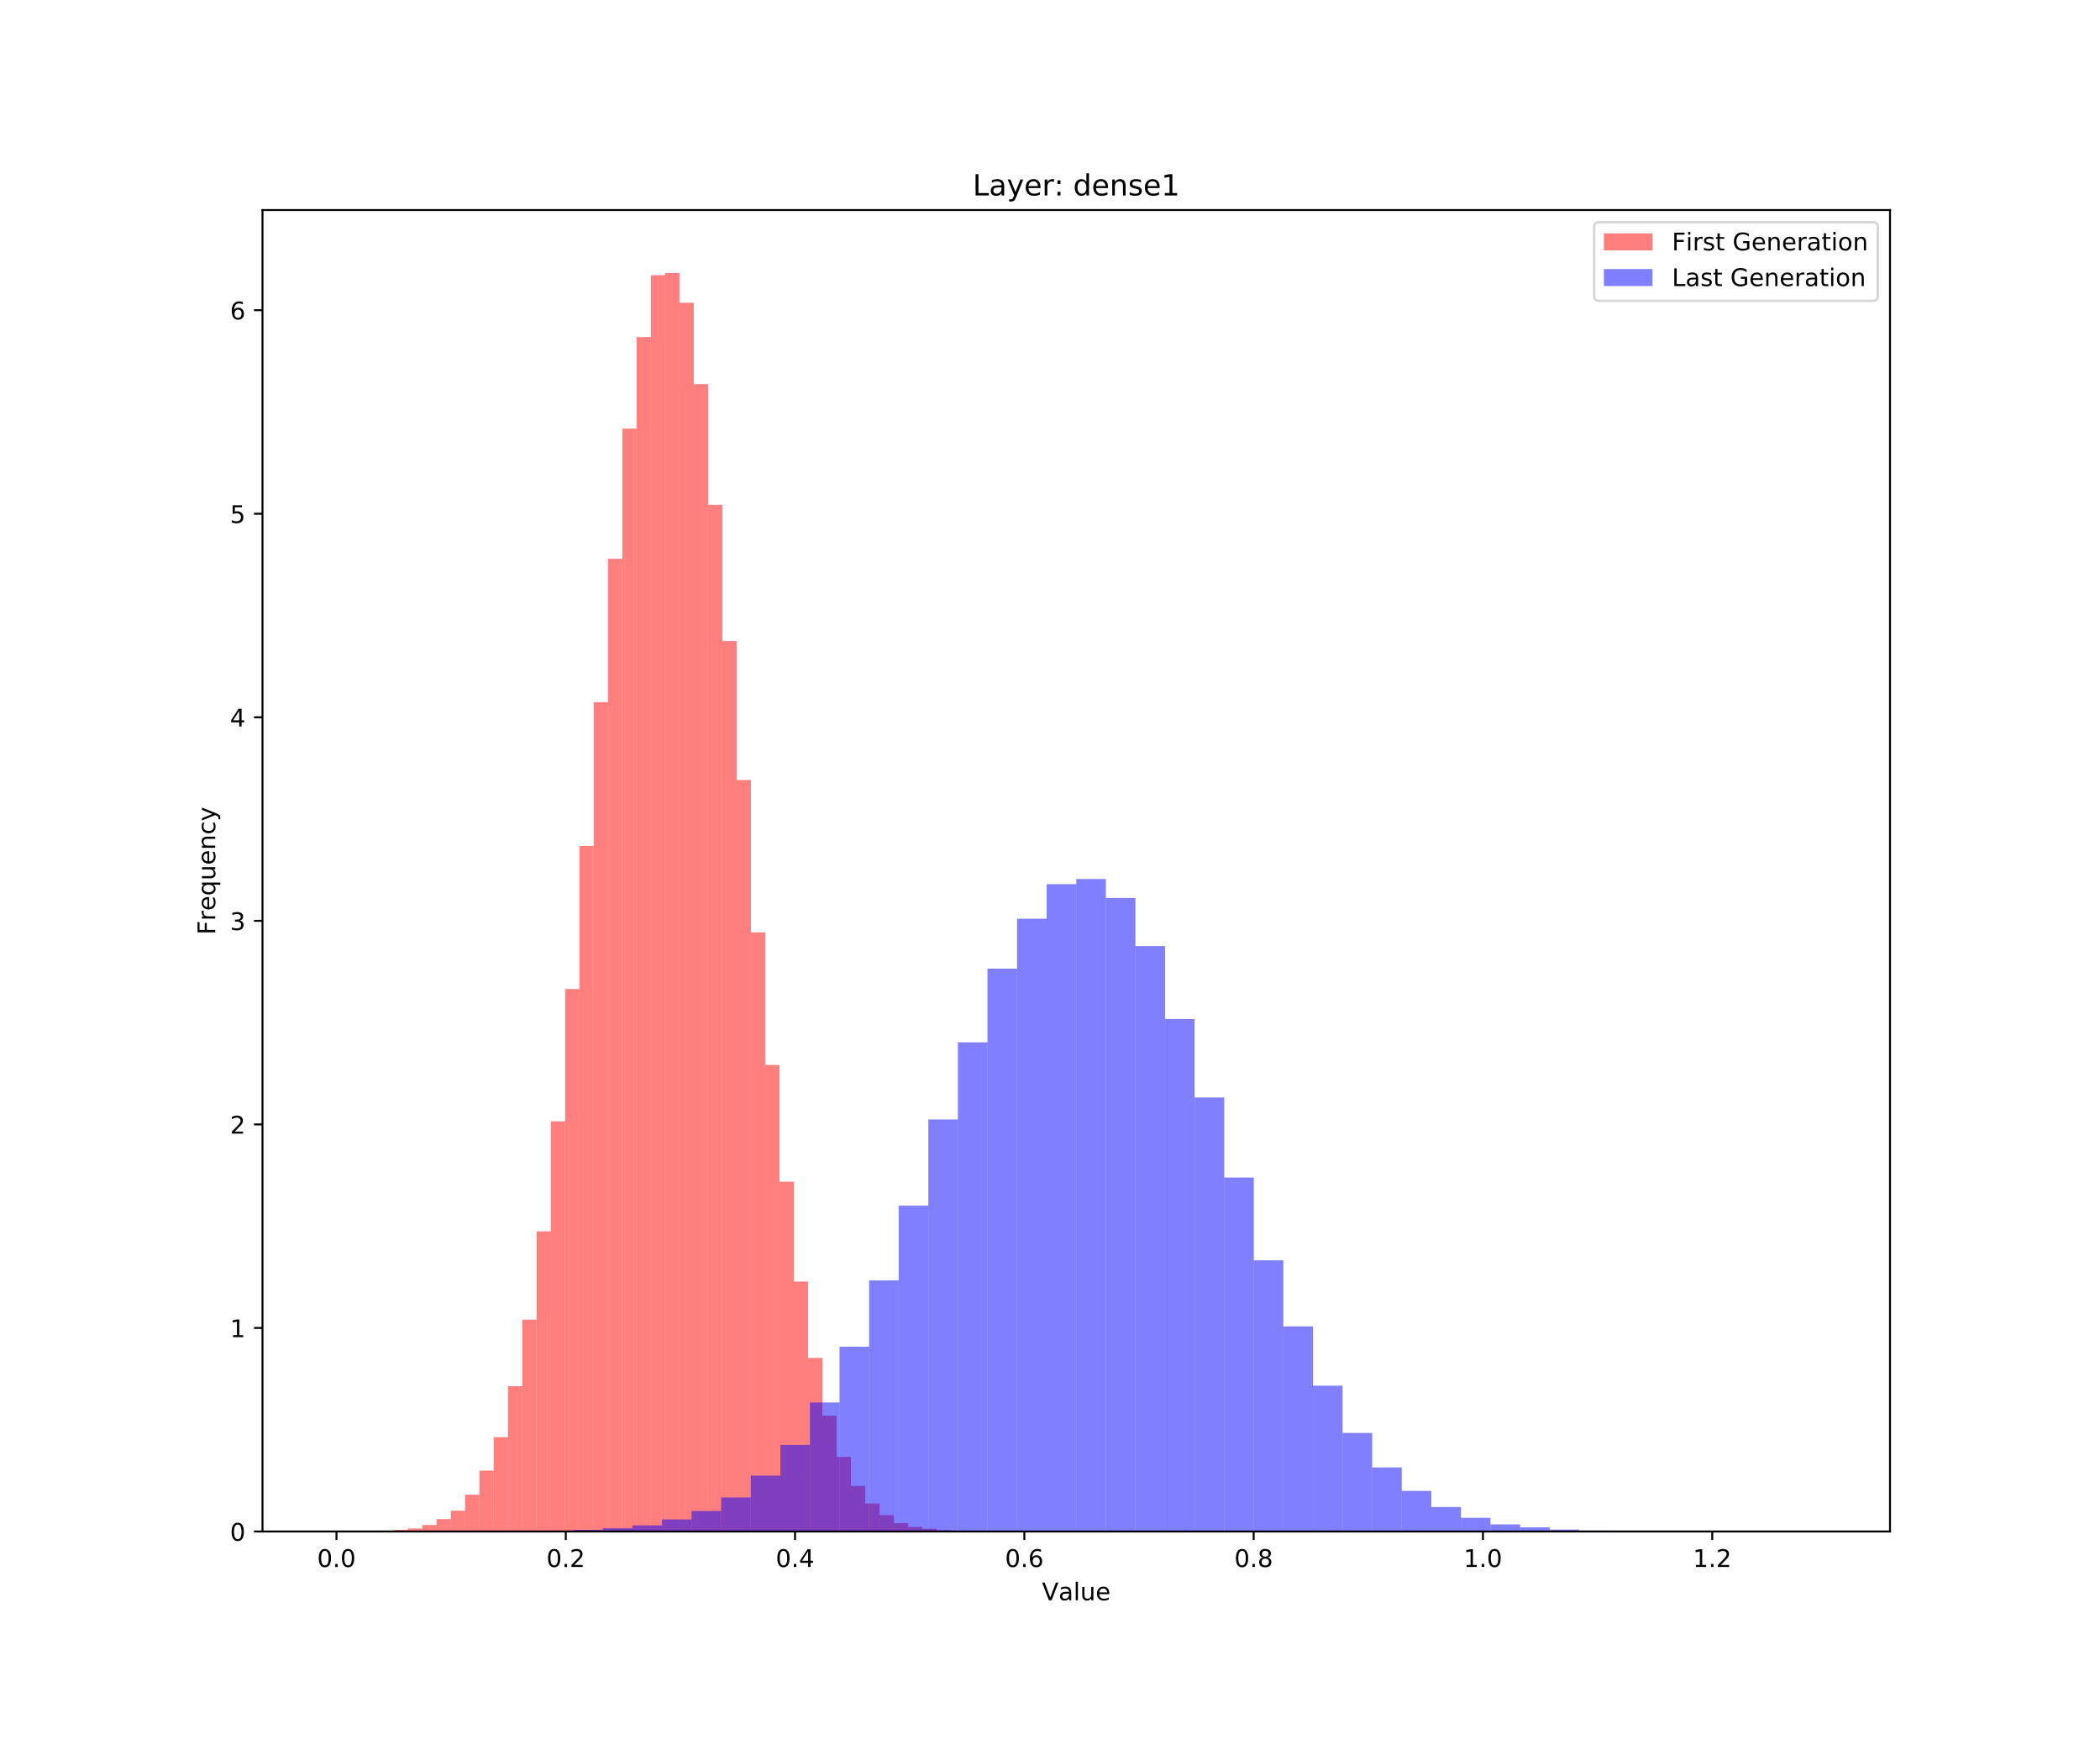 <?xml version="1.0" encoding="utf-8" standalone="no"?>
<!DOCTYPE svg PUBLIC "-//W3C//DTD SVG 1.1//EN"
  "http://www.w3.org/Graphics/SVG/1.1/DTD/svg11.dtd">
<!-- Created with matplotlib (https://matplotlib.org/) -->
<svg height="720pt" version="1.1" viewBox="0 0 864 720" width="864pt" xmlns="http://www.w3.org/2000/svg" xmlns:xlink="http://www.w3.org/1999/xlink">
 <defs>
  <style type="text/css">
*{stroke-linecap:butt;stroke-linejoin:round;white-space:pre;}
  </style>
 </defs>
 <g id="figure_1">
  <g id="patch_1">
   <path d="M 0 720 
L 864 720 
L 864 0 
L 0 0 
z
" style="fill:#ffffff;"/>
  </g>
  <g id="axes_1">
   <g id="patch_2">
    <path d="M 108 630 
L 777.6 630 
L 777.6 86.4 
L 108 86.4 
z
" style="fill:#ffffff;"/>
   </g>
   <g id="patch_3">
    <path clip-path="url(#p2c75785c0d)" d="M 138.436 630 
L 144.316 630 
L 144.316 629.946 
L 138.436 629.946 
z
" style="fill:#ff0000;opacity:0.5;"/>
   </g>
   <g id="patch_4">
    <path clip-path="url(#p2c75785c0d)" d="M 144.316 630 
L 150.196 630 
L 150.196 629.966 
L 144.316 629.966 
z
" style="fill:#ff0000;opacity:0.5;"/>
   </g>
   <g id="patch_5">
    <path clip-path="url(#p2c75785c0d)" d="M 150.196 630 
L 156.076 630 
L 156.076 629.81 
L 150.196 629.81 
z
" style="fill:#ff0000;opacity:0.5;"/>
   </g>
   <g id="patch_6">
    <path clip-path="url(#p2c75785c0d)" d="M 156.076 630 
L 161.956 630 
L 161.956 629.681 
L 156.076 629.681 
z
" style="fill:#ff0000;opacity:0.5;"/>
   </g>
   <g id="patch_7">
    <path clip-path="url(#p2c75785c0d)" d="M 161.956 630 
L 167.835 630 
L 167.835 629.309 
L 161.956 629.309 
z
" style="fill:#ff0000;opacity:0.5;"/>
   </g>
   <g id="patch_8">
    <path clip-path="url(#p2c75785c0d)" d="M 167.835 630 
L 173.715 630 
L 173.715 628.767 
L 167.835 628.767 
z
" style="fill:#ff0000;opacity:0.5;"/>
   </g>
   <g id="patch_9">
    <path clip-path="url(#p2c75785c0d)" d="M 173.715 630 
L 179.595 630 
L 179.595 627.323 
L 173.715 627.323 
z
" style="fill:#ff0000;opacity:0.5;"/>
   </g>
   <g id="patch_10">
    <path clip-path="url(#p2c75785c0d)" d="M 179.595 630 
L 185.475 630 
L 185.475 624.911 
L 179.595 624.911 
z
" style="fill:#ff0000;opacity:0.5;"/>
   </g>
   <g id="patch_11">
    <path clip-path="url(#p2c75785c0d)" d="M 185.475 630 
L 191.355 630 
L 191.355 621.441 
L 185.475 621.441 
z
" style="fill:#ff0000;opacity:0.5;"/>
   </g>
   <g id="patch_12">
    <path clip-path="url(#p2c75785c0d)" d="M 191.355 630 
L 197.235 630 
L 197.235 614.847 
L 191.355 614.847 
z
" style="fill:#ff0000;opacity:0.5;"/>
   </g>
   <g id="patch_13">
    <path clip-path="url(#p2c75785c0d)" d="M 197.235 630 
L 203.114 630 
L 203.114 604.953 
L 197.235 604.953 
z
" style="fill:#ff0000;opacity:0.5;"/>
   </g>
   <g id="patch_14">
    <path clip-path="url(#p2c75785c0d)" d="M 203.114 630 
L 208.994 630 
L 208.994 591.197 
L 203.114 591.197 
z
" style="fill:#ff0000;opacity:0.5;"/>
   </g>
   <g id="patch_15">
    <path clip-path="url(#p2c75785c0d)" d="M 208.994 630 
L 214.874 630 
L 214.874 570.229 
L 208.994 570.229 
z
" style="fill:#ff0000;opacity:0.5;"/>
   </g>
   <g id="patch_16">
    <path clip-path="url(#p2c75785c0d)" d="M 214.874 630 
L 220.754 630 
L 220.754 542.872 
L 214.874 542.872 
z
" style="fill:#ff0000;opacity:0.5;"/>
   </g>
   <g id="patch_17">
    <path clip-path="url(#p2c75785c0d)" d="M 220.754 630 
L 226.634 630 
L 226.634 506.528 
L 220.754 506.528 
z
" style="fill:#ff0000;opacity:0.5;"/>
   </g>
   <g id="patch_18">
    <path clip-path="url(#p2c75785c0d)" d="M 226.634 630 
L 232.513 630 
L 232.513 461.294 
L 226.634 461.294 
z
" style="fill:#ff0000;opacity:0.5;"/>
   </g>
   <g id="patch_19">
    <path clip-path="url(#p2c75785c0d)" d="M 232.513 630 
L 238.393 630 
L 238.393 406.829 
L 232.513 406.829 
z
" style="fill:#ff0000;opacity:0.5;"/>
   </g>
   <g id="patch_20">
    <path clip-path="url(#p2c75785c0d)" d="M 238.393 630 
L 244.273 630 
L 244.273 348 
L 238.393 348 
z
" style="fill:#ff0000;opacity:0.5;"/>
   </g>
   <g id="patch_21">
    <path clip-path="url(#p2c75785c0d)" d="M 244.273 630 
L 250.153 630 
L 250.153 288.853 
L 244.273 288.853 
z
" style="fill:#ff0000;opacity:0.5;"/>
   </g>
   <g id="patch_22">
    <path clip-path="url(#p2c75785c0d)" d="M 250.153 630 
L 256.033 630 
L 256.033 229.862 
L 250.153 229.862 
z
" style="fill:#ff0000;opacity:0.5;"/>
   </g>
   <g id="patch_23">
    <path clip-path="url(#p2c75785c0d)" d="M 256.033 630 
L 261.912 630 
L 261.912 176.326 
L 256.033 176.326 
z
" style="fill:#ff0000;opacity:0.5;"/>
   </g>
   <g id="patch_24">
    <path clip-path="url(#p2c75785c0d)" d="M 261.912 630 
L 267.792 630 
L 267.792 138.661 
L 261.912 138.661 
z
" style="fill:#ff0000;opacity:0.5;"/>
   </g>
   <g id="patch_25">
    <path clip-path="url(#p2c75785c0d)" d="M 267.792 630 
L 273.672 630 
L 273.672 113.194 
L 267.792 113.194 
z
" style="fill:#ff0000;opacity:0.5;"/>
   </g>
   <g id="patch_26">
    <path clip-path="url(#p2c75785c0d)" d="M 273.672 630 
L 279.552 630 
L 279.552 112.286 
L 273.672 112.286 
z
" style="fill:#ff0000;opacity:0.5;"/>
   </g>
   <g id="patch_27">
    <path clip-path="url(#p2c75785c0d)" d="M 279.552 630 
L 285.432 630 
L 285.432 124.565 
L 279.552 124.565 
z
" style="fill:#ff0000;opacity:0.5;"/>
   </g>
   <g id="patch_28">
    <path clip-path="url(#p2c75785c0d)" d="M 285.432 630 
L 291.312 630 
L 291.312 158.008 
L 285.432 158.008 
z
" style="fill:#ff0000;opacity:0.5;"/>
   </g>
   <g id="patch_29">
    <path clip-path="url(#p2c75785c0d)" d="M 291.312 630 
L 297.191 630 
L 297.191 207.634 
L 291.312 207.634 
z
" style="fill:#ff0000;opacity:0.5;"/>
   </g>
   <g id="patch_30">
    <path clip-path="url(#p2c75785c0d)" d="M 297.191 630 
L 303.071 630 
L 303.071 263.712 
L 297.191 263.712 
z
" style="fill:#ff0000;opacity:0.5;"/>
   </g>
   <g id="patch_31">
    <path clip-path="url(#p2c75785c0d)" d="M 303.071 630 
L 308.951 630 
L 308.951 320.866 
L 303.071 320.866 
z
" style="fill:#ff0000;opacity:0.5;"/>
   </g>
   <g id="patch_32">
    <path clip-path="url(#p2c75785c0d)" d="M 308.951 630 
L 314.831 630 
L 314.831 383.558 
L 308.951 383.558 
z
" style="fill:#ff0000;opacity:0.5;"/>
   </g>
   <g id="patch_33">
    <path clip-path="url(#p2c75785c0d)" d="M 314.831 630 
L 320.711 630 
L 320.711 438.104 
L 314.831 438.104 
z
" style="fill:#ff0000;opacity:0.5;"/>
   </g>
   <g id="patch_34">
    <path clip-path="url(#p2c75785c0d)" d="M 320.711 630 
L 326.59 630 
L 326.59 486.096 
L 320.711 486.096 
z
" style="fill:#ff0000;opacity:0.5;"/>
   </g>
   <g id="patch_35">
    <path clip-path="url(#p2c75785c0d)" d="M 326.59 630 
L 332.47 630 
L 332.47 527.17 
L 326.59 527.17 
z
" style="fill:#ff0000;opacity:0.5;"/>
   </g>
   <g id="patch_36">
    <path clip-path="url(#p2c75785c0d)" d="M 332.47 630 
L 338.35 630 
L 338.35 558.614 
L 332.47 558.614 
z
" style="fill:#ff0000;opacity:0.5;"/>
   </g>
   <g id="patch_37">
    <path clip-path="url(#p2c75785c0d)" d="M 338.35 630 
L 344.23 630 
L 344.23 582.312 
L 338.35 582.312 
z
" style="fill:#ff0000;opacity:0.5;"/>
   </g>
   <g id="patch_38">
    <path clip-path="url(#p2c75785c0d)" d="M 344.23 630 
L 350.11 630 
L 350.11 599.315 
L 344.23 599.315 
z
" style="fill:#ff0000;opacity:0.5;"/>
   </g>
   <g id="patch_39">
    <path clip-path="url(#p2c75785c0d)" d="M 350.11 630 
L 355.99 630 
L 355.99 611.262 
L 350.11 611.262 
z
" style="fill:#ff0000;opacity:0.5;"/>
   </g>
   <g id="patch_40">
    <path clip-path="url(#p2c75785c0d)" d="M 355.99 630 
L 361.869 630 
L 361.869 618.486 
L 355.99 618.486 
z
" style="fill:#ff0000;opacity:0.5;"/>
   </g>
   <g id="patch_41">
    <path clip-path="url(#p2c75785c0d)" d="M 361.869 630 
L 367.749 630 
L 367.749 623.264 
L 361.869 623.264 
z
" style="fill:#ff0000;opacity:0.5;"/>
   </g>
   <g id="patch_42">
    <path clip-path="url(#p2c75785c0d)" d="M 367.749 630 
L 373.629 630 
L 373.629 626.571 
L 367.749 626.571 
z
" style="fill:#ff0000;opacity:0.5;"/>
   </g>
   <g id="patch_43">
    <path clip-path="url(#p2c75785c0d)" d="M 373.629 630 
L 379.509 630 
L 379.509 628.123 
L 373.629 628.123 
z
" style="fill:#ff0000;opacity:0.5;"/>
   </g>
   <g id="patch_44">
    <path clip-path="url(#p2c75785c0d)" d="M 379.509 630 
L 385.389 630 
L 385.389 628.889 
L 379.509 628.889 
z
" style="fill:#ff0000;opacity:0.5;"/>
   </g>
   <g id="patch_45">
    <path clip-path="url(#p2c75785c0d)" d="M 385.389 630 
L 391.268 630 
L 391.268 629.532 
L 385.389 629.532 
z
" style="fill:#ff0000;opacity:0.5;"/>
   </g>
   <g id="patch_46">
    <path clip-path="url(#p2c75785c0d)" d="M 391.268 630 
L 397.148 630 
L 397.148 629.729 
L 391.268 629.729 
z
" style="fill:#ff0000;opacity:0.5;"/>
   </g>
   <g id="patch_47">
    <path clip-path="url(#p2c75785c0d)" d="M 397.148 630 
L 403.028 630 
L 403.028 629.878 
L 397.148 629.878 
z
" style="fill:#ff0000;opacity:0.5;"/>
   </g>
   <g id="patch_48">
    <path clip-path="url(#p2c75785c0d)" d="M 403.028 630 
L 408.908 630 
L 408.908 629.966 
L 403.028 629.966 
z
" style="fill:#ff0000;opacity:0.5;"/>
   </g>
   <g id="patch_49">
    <path clip-path="url(#p2c75785c0d)" d="M 408.908 630 
L 414.788 630 
L 414.788 629.986 
L 408.908 629.986 
z
" style="fill:#ff0000;opacity:0.5;"/>
   </g>
   <g id="patch_50">
    <path clip-path="url(#p2c75785c0d)" d="M 414.788 630 
L 420.667 630 
L 420.667 629.98 
L 414.788 629.98 
z
" style="fill:#ff0000;opacity:0.5;"/>
   </g>
   <g id="patch_51">
    <path clip-path="url(#p2c75785c0d)" d="M 420.667 630 
L 426.547 630 
L 426.547 630 
L 420.667 630 
z
" style="fill:#ff0000;opacity:0.5;"/>
   </g>
   <g id="patch_52">
    <path clip-path="url(#p2c75785c0d)" d="M 426.547 630 
L 432.427 630 
L 432.427 629.993 
L 426.547 629.993 
z
" style="fill:#ff0000;opacity:0.5;"/>
   </g>
   <g id="patch_53">
    <path clip-path="url(#p2c75785c0d)" d="M 138.436 630 
L 150.611 630 
L 150.611 629.993 
L 138.436 629.993 
z
" style="fill:#0000ff;opacity:0.5;"/>
   </g>
   <g id="patch_54">
    <path clip-path="url(#p2c75785c0d)" d="M 150.611 630 
L 162.785 630 
L 162.785 630 
L 150.611 630 
z
" style="fill:#0000ff;opacity:0.5;"/>
   </g>
   <g id="patch_55">
    <path clip-path="url(#p2c75785c0d)" d="M 162.785 630 
L 174.96 630 
L 174.96 629.997 
L 162.785 629.997 
z
" style="fill:#0000ff;opacity:0.5;"/>
   </g>
   <g id="patch_56">
    <path clip-path="url(#p2c75785c0d)" d="M 174.96 630 
L 187.135 630 
L 187.135 629.99 
L 174.96 629.99 
z
" style="fill:#0000ff;opacity:0.5;"/>
   </g>
   <g id="patch_57">
    <path clip-path="url(#p2c75785c0d)" d="M 187.135 630 
L 199.309 630 
L 199.309 629.974 
L 187.135 629.974 
z
" style="fill:#0000ff;opacity:0.5;"/>
   </g>
   <g id="patch_58">
    <path clip-path="url(#p2c75785c0d)" d="M 199.309 630 
L 211.484 630 
L 211.484 629.941 
L 199.309 629.941 
z
" style="fill:#0000ff;opacity:0.5;"/>
   </g>
   <g id="patch_59">
    <path clip-path="url(#p2c75785c0d)" d="M 211.484 630 
L 223.658 630 
L 223.658 629.866 
L 211.484 629.866 
z
" style="fill:#0000ff;opacity:0.5;"/>
   </g>
   <g id="patch_60">
    <path clip-path="url(#p2c75785c0d)" d="M 223.658 630 
L 235.833 630 
L 235.833 629.666 
L 223.658 629.666 
z
" style="fill:#0000ff;opacity:0.5;"/>
   </g>
   <g id="patch_61">
    <path clip-path="url(#p2c75785c0d)" d="M 235.833 630 
L 248.007 630 
L 248.007 629.336 
L 235.833 629.336 
z
" style="fill:#0000ff;opacity:0.5;"/>
   </g>
   <g id="patch_62">
    <path clip-path="url(#p2c75785c0d)" d="M 248.007 630 
L 260.182 630 
L 260.182 628.701 
L 248.007 628.701 
z
" style="fill:#0000ff;opacity:0.5;"/>
   </g>
   <g id="patch_63">
    <path clip-path="url(#p2c75785c0d)" d="M 260.182 630 
L 272.356 630 
L 272.356 627.47 
L 260.182 627.47 
z
" style="fill:#0000ff;opacity:0.5;"/>
   </g>
   <g id="patch_64">
    <path clip-path="url(#p2c75785c0d)" d="M 272.356 630 
L 284.531 630 
L 284.531 625.019 
L 272.356 625.019 
z
" style="fill:#0000ff;opacity:0.5;"/>
   </g>
   <g id="patch_65">
    <path clip-path="url(#p2c75785c0d)" d="M 284.531 630 
L 296.705 630 
L 296.705 621.549 
L 284.531 621.549 
z
" style="fill:#0000ff;opacity:0.5;"/>
   </g>
   <g id="patch_66">
    <path clip-path="url(#p2c75785c0d)" d="M 296.705 630 
L 308.88 630 
L 308.88 615.986 
L 296.705 615.986 
z
" style="fill:#0000ff;opacity:0.5;"/>
   </g>
   <g id="patch_67">
    <path clip-path="url(#p2c75785c0d)" d="M 308.88 630 
L 321.055 630 
L 321.055 607.005 
L 308.88 607.005 
z
" style="fill:#0000ff;opacity:0.5;"/>
   </g>
   <g id="patch_68">
    <path clip-path="url(#p2c75785c0d)" d="M 321.055 630 
L 333.229 630 
L 333.229 594.381 
L 321.055 594.381 
z
" style="fill:#0000ff;opacity:0.5;"/>
   </g>
   <g id="patch_69">
    <path clip-path="url(#p2c75785c0d)" d="M 333.229 630 
L 345.404 630 
L 345.404 576.92 
L 333.229 576.92 
z
" style="fill:#0000ff;opacity:0.5;"/>
   </g>
   <g id="patch_70">
    <path clip-path="url(#p2c75785c0d)" d="M 345.404 630 
L 357.578 630 
L 357.578 553.971 
L 345.404 553.971 
z
" style="fill:#0000ff;opacity:0.5;"/>
   </g>
   <g id="patch_71">
    <path clip-path="url(#p2c75785c0d)" d="M 357.578 630 
L 369.753 630 
L 369.753 526.708 
L 357.578 526.708 
z
" style="fill:#0000ff;opacity:0.5;"/>
   </g>
   <g id="patch_72">
    <path clip-path="url(#p2c75785c0d)" d="M 369.753 630 
L 381.927 630 
L 381.927 495.969 
L 369.753 495.969 
z
" style="fill:#0000ff;opacity:0.5;"/>
   </g>
   <g id="patch_73">
    <path clip-path="url(#p2c75785c0d)" d="M 381.927 630 
L 394.102 630 
L 394.102 460.504 
L 381.927 460.504 
z
" style="fill:#0000ff;opacity:0.5;"/>
   </g>
   <g id="patch_74">
    <path clip-path="url(#p2c75785c0d)" d="M 394.102 630 
L 406.276 630 
L 406.276 428.777 
L 394.102 428.777 
z
" style="fill:#0000ff;opacity:0.5;"/>
   </g>
   <g id="patch_75">
    <path clip-path="url(#p2c75785c0d)" d="M 406.276 630 
L 418.451 630 
L 418.451 398.45 
L 406.276 398.45 
z
" style="fill:#0000ff;opacity:0.5;"/>
   </g>
   <g id="patch_76">
    <path clip-path="url(#p2c75785c0d)" d="M 418.451 630 
L 430.625 630 
L 430.625 377.913 
L 418.451 377.913 
z
" style="fill:#0000ff;opacity:0.5;"/>
   </g>
   <g id="patch_77">
    <path clip-path="url(#p2c75785c0d)" d="M 430.625 630 
L 442.8 630 
L 442.8 363.708 
L 430.625 363.708 
z
" style="fill:#0000ff;opacity:0.5;"/>
   </g>
   <g id="patch_78">
    <path clip-path="url(#p2c75785c0d)" d="M 442.8 630 
L 454.975 630 
L 454.975 361.594 
L 442.8 361.594 
z
" style="fill:#0000ff;opacity:0.5;"/>
   </g>
   <g id="patch_79">
    <path clip-path="url(#p2c75785c0d)" d="M 454.975 630 
L 467.149 630 
L 467.149 369.397 
L 454.975 369.397 
z
" style="fill:#0000ff;opacity:0.5;"/>
   </g>
   <g id="patch_80">
    <path clip-path="url(#p2c75785c0d)" d="M 467.149 630 
L 479.324 630 
L 479.324 389.181 
L 467.149 389.181 
z
" style="fill:#0000ff;opacity:0.5;"/>
   </g>
   <g id="patch_81">
    <path clip-path="url(#p2c75785c0d)" d="M 479.324 630 
L 491.498 630 
L 491.498 419.19 
L 479.324 419.19 
z
" style="fill:#0000ff;opacity:0.5;"/>
   </g>
   <g id="patch_82">
    <path clip-path="url(#p2c75785c0d)" d="M 491.498 630 
L 503.673 630 
L 503.673 451.474 
L 491.498 451.474 
z
" style="fill:#0000ff;opacity:0.5;"/>
   </g>
   <g id="patch_83">
    <path clip-path="url(#p2c75785c0d)" d="M 503.673 630 
L 515.847 630 
L 515.847 484.399 
L 503.673 484.399 
z
" style="fill:#0000ff;opacity:0.5;"/>
   </g>
   <g id="patch_84">
    <path clip-path="url(#p2c75785c0d)" d="M 515.847 630 
L 528.022 630 
L 528.022 518.447 
L 515.847 518.447 
z
" style="fill:#0000ff;opacity:0.5;"/>
   </g>
   <g id="patch_85">
    <path clip-path="url(#p2c75785c0d)" d="M 528.022 630 
L 540.196 630 
L 540.196 545.641 
L 528.022 545.641 
z
" style="fill:#0000ff;opacity:0.5;"/>
   </g>
   <g id="patch_86">
    <path clip-path="url(#p2c75785c0d)" d="M 540.196 630 
L 552.371 630 
L 552.371 570.008 
L 540.196 570.008 
z
" style="fill:#0000ff;opacity:0.5;"/>
   </g>
   <g id="patch_87">
    <path clip-path="url(#p2c75785c0d)" d="M 552.371 630 
L 564.545 630 
L 564.545 589.482 
L 552.371 589.482 
z
" style="fill:#0000ff;opacity:0.5;"/>
   </g>
   <g id="patch_88">
    <path clip-path="url(#p2c75785c0d)" d="M 564.545 630 
L 576.72 630 
L 576.72 603.643 
L 564.545 603.643 
z
" style="fill:#0000ff;opacity:0.5;"/>
   </g>
   <g id="patch_89">
    <path clip-path="url(#p2c75785c0d)" d="M 576.72 630 
L 588.895 630 
L 588.895 613.305 
L 576.72 613.305 
z
" style="fill:#0000ff;opacity:0.5;"/>
   </g>
   <g id="patch_90">
    <path clip-path="url(#p2c75785c0d)" d="M 588.895 630 
L 601.069 630 
L 601.069 619.942 
L 588.895 619.942 
z
" style="fill:#0000ff;opacity:0.5;"/>
   </g>
   <g id="patch_91">
    <path clip-path="url(#p2c75785c0d)" d="M 601.069 630 
L 613.244 630 
L 613.244 624.39 
L 601.069 624.39 
z
" style="fill:#0000ff;opacity:0.5;"/>
   </g>
   <g id="patch_92">
    <path clip-path="url(#p2c75785c0d)" d="M 613.244 630 
L 625.418 630 
L 625.418 627.09 
L 613.244 627.09 
z
" style="fill:#0000ff;opacity:0.5;"/>
   </g>
   <g id="patch_93">
    <path clip-path="url(#p2c75785c0d)" d="M 625.418 630 
L 637.593 630 
L 637.593 628.285 
L 625.418 628.285 
z
" style="fill:#0000ff;opacity:0.5;"/>
   </g>
   <g id="patch_94">
    <path clip-path="url(#p2c75785c0d)" d="M 637.593 630 
L 649.767 630 
L 649.767 629.218 
L 637.593 629.218 
z
" style="fill:#0000ff;opacity:0.5;"/>
   </g>
   <g id="patch_95">
    <path clip-path="url(#p2c75785c0d)" d="M 649.767 630 
L 661.942 630 
L 661.942 629.627 
L 649.767 629.627 
z
" style="fill:#0000ff;opacity:0.5;"/>
   </g>
   <g id="patch_96">
    <path clip-path="url(#p2c75785c0d)" d="M 661.942 630 
L 674.116 630 
L 674.116 629.856 
L 661.942 629.856 
z
" style="fill:#0000ff;opacity:0.5;"/>
   </g>
   <g id="patch_97">
    <path clip-path="url(#p2c75785c0d)" d="M 674.116 630 
L 686.291 630 
L 686.291 629.912 
L 674.116 629.912 
z
" style="fill:#0000ff;opacity:0.5;"/>
   </g>
   <g id="patch_98">
    <path clip-path="url(#p2c75785c0d)" d="M 686.291 630 
L 698.465 630 
L 698.465 629.971 
L 686.291 629.971 
z
" style="fill:#0000ff;opacity:0.5;"/>
   </g>
   <g id="patch_99">
    <path clip-path="url(#p2c75785c0d)" d="M 698.465 630 
L 710.64 630 
L 710.64 629.987 
L 698.465 629.987 
z
" style="fill:#0000ff;opacity:0.5;"/>
   </g>
   <g id="patch_100">
    <path clip-path="url(#p2c75785c0d)" d="M 710.64 630 
L 722.815 630 
L 722.815 629.984 
L 710.64 629.984 
z
" style="fill:#0000ff;opacity:0.5;"/>
   </g>
   <g id="patch_101">
    <path clip-path="url(#p2c75785c0d)" d="M 722.815 630 
L 734.989 630 
L 734.989 630 
L 722.815 630 
z
" style="fill:#0000ff;opacity:0.5;"/>
   </g>
   <g id="patch_102">
    <path clip-path="url(#p2c75785c0d)" d="M 734.989 630 
L 747.164 630 
L 747.164 629.997 
L 734.989 629.997 
z
" style="fill:#0000ff;opacity:0.5;"/>
   </g>
   <g id="matplotlib.axis_1">
    <g id="xtick_1">
     <g id="line2d_1">
      <defs>
       <path d="M 0 0 
L 0 3.5 
" id="mc044713c7d" style="stroke:#000000;stroke-width:0.8;"/>
      </defs>
      <g>
       <use style="stroke:#000000;stroke-width:0.8;" x="138.436" xlink:href="#mc044713c7d" y="630"/>
      </g>
     </g>
     <g id="text_1">
      <!-- 0.0 -->
      <defs>
       <path d="M 31.781 66.406 
Q 24.172 66.406 20.328 58.906 
Q 16.5 51.422 16.5 36.375 
Q 16.5 21.391 20.328 13.891 
Q 24.172 6.391 31.781 6.391 
Q 39.453 6.391 43.281 13.891 
Q 47.125 21.391 47.125 36.375 
Q 47.125 51.422 43.281 58.906 
Q 39.453 66.406 31.781 66.406 
z
M 31.781 74.219 
Q 44.047 74.219 50.516 64.516 
Q 56.984 54.828 56.984 36.375 
Q 56.984 17.969 50.516 8.266 
Q 44.047 -1.422 31.781 -1.422 
Q 19.531 -1.422 13.062 8.266 
Q 6.594 17.969 6.594 36.375 
Q 6.594 54.828 13.062 64.516 
Q 19.531 74.219 31.781 74.219 
z
" id="DejaVuSans-48"/>
       <path d="M 10.688 12.406 
L 21 12.406 
L 21 0 
L 10.688 0 
z
" id="DejaVuSans-46"/>
      </defs>
      <g transform="translate(130.485 644.598)scale(0.1 -0.1)">
       <use xlink:href="#DejaVuSans-48"/>
       <use x="63.623" xlink:href="#DejaVuSans-46"/>
       <use x="95.41" xlink:href="#DejaVuSans-48"/>
      </g>
     </g>
    </g>
    <g id="xtick_2">
     <g id="line2d_2">
      <g>
       <use style="stroke:#000000;stroke-width:0.8;" x="232.774" xlink:href="#mc044713c7d" y="630"/>
      </g>
     </g>
     <g id="text_2">
      <!-- 0.2 -->
      <defs>
       <path d="M 19.188 8.297 
L 53.609 8.297 
L 53.609 0 
L 7.328 0 
L 7.328 8.297 
Q 12.938 14.109 22.625 23.891 
Q 32.328 33.688 34.812 36.531 
Q 39.547 41.844 41.422 45.531 
Q 43.312 49.219 43.312 52.781 
Q 43.312 58.594 39.234 62.25 
Q 35.156 65.922 28.609 65.922 
Q 23.969 65.922 18.812 64.312 
Q 13.672 62.703 7.812 59.422 
L 7.812 69.391 
Q 13.766 71.781 18.938 73 
Q 24.125 74.219 28.422 74.219 
Q 39.75 74.219 46.484 68.547 
Q 53.219 62.891 53.219 53.422 
Q 53.219 48.922 51.531 44.891 
Q 49.859 40.875 45.406 35.406 
Q 44.188 33.984 37.641 27.219 
Q 31.109 20.453 19.188 8.297 
z
" id="DejaVuSans-50"/>
      </defs>
      <g transform="translate(224.823 644.598)scale(0.1 -0.1)">
       <use xlink:href="#DejaVuSans-48"/>
       <use x="63.623" xlink:href="#DejaVuSans-46"/>
       <use x="95.41" xlink:href="#DejaVuSans-50"/>
      </g>
     </g>
    </g>
    <g id="xtick_3">
     <g id="line2d_3">
      <g>
       <use style="stroke:#000000;stroke-width:0.8;" x="327.112" xlink:href="#mc044713c7d" y="630"/>
      </g>
     </g>
     <g id="text_3">
      <!-- 0.4 -->
      <defs>
       <path d="M 37.797 64.312 
L 12.891 25.391 
L 37.797 25.391 
z
M 35.203 72.906 
L 47.609 72.906 
L 47.609 25.391 
L 58.016 25.391 
L 58.016 17.188 
L 47.609 17.188 
L 47.609 0 
L 37.797 0 
L 37.797 17.188 
L 4.891 17.188 
L 4.891 26.703 
z
" id="DejaVuSans-52"/>
      </defs>
      <g transform="translate(319.161 644.598)scale(0.1 -0.1)">
       <use xlink:href="#DejaVuSans-48"/>
       <use x="63.623" xlink:href="#DejaVuSans-46"/>
       <use x="95.41" xlink:href="#DejaVuSans-52"/>
      </g>
     </g>
    </g>
    <g id="xtick_4">
     <g id="line2d_4">
      <g>
       <use style="stroke:#000000;stroke-width:0.8;" x="421.451" xlink:href="#mc044713c7d" y="630"/>
      </g>
     </g>
     <g id="text_4">
      <!-- 0.6 -->
      <defs>
       <path d="M 33.016 40.375 
Q 26.375 40.375 22.484 35.828 
Q 18.609 31.297 18.609 23.391 
Q 18.609 15.531 22.484 10.953 
Q 26.375 6.391 33.016 6.391 
Q 39.656 6.391 43.531 10.953 
Q 47.406 15.531 47.406 23.391 
Q 47.406 31.297 43.531 35.828 
Q 39.656 40.375 33.016 40.375 
z
M 52.594 71.297 
L 52.594 62.312 
Q 48.875 64.062 45.094 64.984 
Q 41.312 65.922 37.594 65.922 
Q 27.828 65.922 22.672 59.328 
Q 17.531 52.734 16.797 39.406 
Q 19.672 43.656 24.016 45.922 
Q 28.375 48.188 33.594 48.188 
Q 44.578 48.188 50.953 41.516 
Q 57.328 34.859 57.328 23.391 
Q 57.328 12.156 50.688 5.359 
Q 44.047 -1.422 33.016 -1.422 
Q 20.359 -1.422 13.672 8.266 
Q 6.984 17.969 6.984 36.375 
Q 6.984 53.656 15.188 63.938 
Q 23.391 74.219 37.203 74.219 
Q 40.922 74.219 44.703 73.484 
Q 48.484 72.75 52.594 71.297 
z
" id="DejaVuSans-54"/>
      </defs>
      <g transform="translate(413.499 644.598)scale(0.1 -0.1)">
       <use xlink:href="#DejaVuSans-48"/>
       <use x="63.623" xlink:href="#DejaVuSans-46"/>
       <use x="95.41" xlink:href="#DejaVuSans-54"/>
      </g>
     </g>
    </g>
    <g id="xtick_5">
     <g id="line2d_5">
      <g>
       <use style="stroke:#000000;stroke-width:0.8;" x="515.789" xlink:href="#mc044713c7d" y="630"/>
      </g>
     </g>
     <g id="text_5">
      <!-- 0.8 -->
      <defs>
       <path d="M 31.781 34.625 
Q 24.75 34.625 20.719 30.859 
Q 16.703 27.094 16.703 20.516 
Q 16.703 13.922 20.719 10.156 
Q 24.75 6.391 31.781 6.391 
Q 38.812 6.391 42.859 10.172 
Q 46.922 13.969 46.922 20.516 
Q 46.922 27.094 42.891 30.859 
Q 38.875 34.625 31.781 34.625 
z
M 21.922 38.812 
Q 15.578 40.375 12.031 44.719 
Q 8.5 49.078 8.5 55.328 
Q 8.5 64.062 14.719 69.141 
Q 20.953 74.219 31.781 74.219 
Q 42.672 74.219 48.875 69.141 
Q 55.078 64.062 55.078 55.328 
Q 55.078 49.078 51.531 44.719 
Q 48 40.375 41.703 38.812 
Q 48.828 37.156 52.797 32.312 
Q 56.781 27.484 56.781 20.516 
Q 56.781 9.906 50.312 4.234 
Q 43.844 -1.422 31.781 -1.422 
Q 19.734 -1.422 13.25 4.234 
Q 6.781 9.906 6.781 20.516 
Q 6.781 27.484 10.781 32.312 
Q 14.797 37.156 21.922 38.812 
z
M 18.312 54.391 
Q 18.312 48.734 21.844 45.562 
Q 25.391 42.391 31.781 42.391 
Q 38.141 42.391 41.719 45.562 
Q 45.312 48.734 45.312 54.391 
Q 45.312 60.062 41.719 63.234 
Q 38.141 66.406 31.781 66.406 
Q 25.391 66.406 21.844 63.234 
Q 18.312 60.062 18.312 54.391 
z
" id="DejaVuSans-56"/>
      </defs>
      <g transform="translate(507.837 644.598)scale(0.1 -0.1)">
       <use xlink:href="#DejaVuSans-48"/>
       <use x="63.623" xlink:href="#DejaVuSans-46"/>
       <use x="95.41" xlink:href="#DejaVuSans-56"/>
      </g>
     </g>
    </g>
    <g id="xtick_6">
     <g id="line2d_6">
      <g>
       <use style="stroke:#000000;stroke-width:0.8;" x="610.127" xlink:href="#mc044713c7d" y="630"/>
      </g>
     </g>
     <g id="text_6">
      <!-- 1.0 -->
      <defs>
       <path d="M 12.406 8.297 
L 28.516 8.297 
L 28.516 63.922 
L 10.984 60.406 
L 10.984 69.391 
L 28.422 72.906 
L 38.281 72.906 
L 38.281 8.297 
L 54.391 8.297 
L 54.391 0 
L 12.406 0 
z
" id="DejaVuSans-49"/>
      </defs>
      <g transform="translate(602.175 644.598)scale(0.1 -0.1)">
       <use xlink:href="#DejaVuSans-49"/>
       <use x="63.623" xlink:href="#DejaVuSans-46"/>
       <use x="95.41" xlink:href="#DejaVuSans-48"/>
      </g>
     </g>
    </g>
    <g id="xtick_7">
     <g id="line2d_7">
      <g>
       <use style="stroke:#000000;stroke-width:0.8;" x="704.465" xlink:href="#mc044713c7d" y="630"/>
      </g>
     </g>
     <g id="text_7">
      <!-- 1.2 -->
      <g transform="translate(696.513 644.598)scale(0.1 -0.1)">
       <use xlink:href="#DejaVuSans-49"/>
       <use x="63.623" xlink:href="#DejaVuSans-46"/>
       <use x="95.41" xlink:href="#DejaVuSans-50"/>
      </g>
     </g>
    </g>
    <g id="text_8">
     <!-- Value -->
     <defs>
      <path d="M 28.609 0 
L 0.781 72.906 
L 11.078 72.906 
L 34.188 11.531 
L 57.328 72.906 
L 67.578 72.906 
L 39.797 0 
z
" id="DejaVuSans-86"/>
      <path d="M 34.281 27.484 
Q 23.391 27.484 19.188 25 
Q 14.984 22.516 14.984 16.5 
Q 14.984 11.719 18.141 8.906 
Q 21.297 6.109 26.703 6.109 
Q 34.188 6.109 38.703 11.406 
Q 43.219 16.703 43.219 25.484 
L 43.219 27.484 
z
M 52.203 31.203 
L 52.203 0 
L 43.219 0 
L 43.219 8.297 
Q 40.141 3.328 35.547 0.953 
Q 30.953 -1.422 24.312 -1.422 
Q 15.922 -1.422 10.953 3.297 
Q 6 8.016 6 15.922 
Q 6 25.141 12.172 29.828 
Q 18.359 34.516 30.609 34.516 
L 43.219 34.516 
L 43.219 35.406 
Q 43.219 41.609 39.141 45 
Q 35.062 48.391 27.688 48.391 
Q 23 48.391 18.547 47.266 
Q 14.109 46.141 10.016 43.891 
L 10.016 52.203 
Q 14.938 54.109 19.578 55.047 
Q 24.219 56 28.609 56 
Q 40.484 56 46.344 49.844 
Q 52.203 43.703 52.203 31.203 
z
" id="DejaVuSans-97"/>
      <path d="M 9.422 75.984 
L 18.406 75.984 
L 18.406 0 
L 9.422 0 
z
" id="DejaVuSans-108"/>
      <path d="M 8.5 21.578 
L 8.5 54.688 
L 17.484 54.688 
L 17.484 21.922 
Q 17.484 14.156 20.5 10.266 
Q 23.531 6.391 29.594 6.391 
Q 36.859 6.391 41.078 11.031 
Q 45.312 15.672 45.312 23.688 
L 45.312 54.688 
L 54.297 54.688 
L 54.297 0 
L 45.312 0 
L 45.312 8.406 
Q 42.047 3.422 37.719 1 
Q 33.406 -1.422 27.688 -1.422 
Q 18.266 -1.422 13.375 4.438 
Q 8.5 10.297 8.5 21.578 
z
M 31.109 56 
z
" id="DejaVuSans-117"/>
      <path d="M 56.203 29.594 
L 56.203 25.203 
L 14.891 25.203 
Q 15.484 15.922 20.484 11.062 
Q 25.484 6.203 34.422 6.203 
Q 39.594 6.203 44.453 7.469 
Q 49.312 8.734 54.109 11.281 
L 54.109 2.781 
Q 49.266 0.734 44.188 -0.344 
Q 39.109 -1.422 33.891 -1.422 
Q 20.797 -1.422 13.156 6.188 
Q 5.516 13.812 5.516 26.812 
Q 5.516 40.234 12.766 48.109 
Q 20.016 56 32.328 56 
Q 43.359 56 49.781 48.891 
Q 56.203 41.797 56.203 29.594 
z
M 47.219 32.234 
Q 47.125 39.594 43.094 43.984 
Q 39.062 48.391 32.422 48.391 
Q 24.906 48.391 20.391 44.141 
Q 15.875 39.891 15.188 32.172 
z
" id="DejaVuSans-101"/>
     </defs>
     <g transform="translate(428.687 658.277)scale(0.1 -0.1)">
      <use xlink:href="#DejaVuSans-86"/>
      <use x="68.299" xlink:href="#DejaVuSans-97"/>
      <use x="129.578" xlink:href="#DejaVuSans-108"/>
      <use x="157.361" xlink:href="#DejaVuSans-117"/>
      <use x="220.74" xlink:href="#DejaVuSans-101"/>
     </g>
    </g>
   </g>
   <g id="matplotlib.axis_2">
    <g id="ytick_1">
     <g id="line2d_8">
      <defs>
       <path d="M 0 0 
L -3.5 0 
" id="m466c680b9c" style="stroke:#000000;stroke-width:0.8;"/>
      </defs>
      <g>
       <use style="stroke:#000000;stroke-width:0.8;" x="108" xlink:href="#m466c680b9c" y="630"/>
      </g>
     </g>
     <g id="text_9">
      <!-- 0 -->
      <g transform="translate(94.638 633.799)scale(0.1 -0.1)">
       <use xlink:href="#DejaVuSans-48"/>
      </g>
     </g>
    </g>
    <g id="ytick_2">
     <g id="line2d_9">
      <g>
       <use style="stroke:#000000;stroke-width:0.8;" x="108" xlink:href="#m466c680b9c" y="546.266"/>
      </g>
     </g>
     <g id="text_10">
      <!-- 1 -->
      <g transform="translate(94.638 550.065)scale(0.1 -0.1)">
       <use xlink:href="#DejaVuSans-49"/>
      </g>
     </g>
    </g>
    <g id="ytick_3">
     <g id="line2d_10">
      <g>
       <use style="stroke:#000000;stroke-width:0.8;" x="108" xlink:href="#m466c680b9c" y="462.532"/>
      </g>
     </g>
     <g id="text_11">
      <!-- 2 -->
      <g transform="translate(94.638 466.331)scale(0.1 -0.1)">
       <use xlink:href="#DejaVuSans-50"/>
      </g>
     </g>
    </g>
    <g id="ytick_4">
     <g id="line2d_11">
      <g>
       <use style="stroke:#000000;stroke-width:0.8;" x="108" xlink:href="#m466c680b9c" y="378.798"/>
      </g>
     </g>
     <g id="text_12">
      <!-- 3 -->
      <defs>
       <path d="M 40.578 39.312 
Q 47.656 37.797 51.625 33 
Q 55.609 28.219 55.609 21.188 
Q 55.609 10.406 48.188 4.484 
Q 40.766 -1.422 27.094 -1.422 
Q 22.516 -1.422 17.656 -0.516 
Q 12.797 0.391 7.625 2.203 
L 7.625 11.719 
Q 11.719 9.328 16.594 8.109 
Q 21.484 6.891 26.812 6.891 
Q 36.078 6.891 40.938 10.547 
Q 45.797 14.203 45.797 21.188 
Q 45.797 27.641 41.281 31.266 
Q 36.766 34.906 28.719 34.906 
L 20.219 34.906 
L 20.219 43.016 
L 29.109 43.016 
Q 36.375 43.016 40.234 45.922 
Q 44.094 48.828 44.094 54.297 
Q 44.094 59.906 40.109 62.906 
Q 36.141 65.922 28.719 65.922 
Q 24.656 65.922 20.016 65.031 
Q 15.375 64.156 9.812 62.312 
L 9.812 71.094 
Q 15.438 72.656 20.344 73.438 
Q 25.25 74.219 29.594 74.219 
Q 40.828 74.219 47.359 69.109 
Q 53.906 64.016 53.906 55.328 
Q 53.906 49.266 50.438 45.094 
Q 46.969 40.922 40.578 39.312 
z
" id="DejaVuSans-51"/>
      </defs>
      <g transform="translate(94.638 382.597)scale(0.1 -0.1)">
       <use xlink:href="#DejaVuSans-51"/>
      </g>
     </g>
    </g>
    <g id="ytick_5">
     <g id="line2d_12">
      <g>
       <use style="stroke:#000000;stroke-width:0.8;" x="108" xlink:href="#m466c680b9c" y="295.064"/>
      </g>
     </g>
     <g id="text_13">
      <!-- 4 -->
      <g transform="translate(94.638 298.863)scale(0.1 -0.1)">
       <use xlink:href="#DejaVuSans-52"/>
      </g>
     </g>
    </g>
    <g id="ytick_6">
     <g id="line2d_13">
      <g>
       <use style="stroke:#000000;stroke-width:0.8;" x="108" xlink:href="#m466c680b9c" y="211.33"/>
      </g>
     </g>
     <g id="text_14">
      <!-- 5 -->
      <defs>
       <path d="M 10.797 72.906 
L 49.516 72.906 
L 49.516 64.594 
L 19.828 64.594 
L 19.828 46.734 
Q 21.969 47.469 24.109 47.828 
Q 26.266 48.188 28.422 48.188 
Q 40.625 48.188 47.75 41.5 
Q 54.891 34.812 54.891 23.391 
Q 54.891 11.625 47.562 5.094 
Q 40.234 -1.422 26.906 -1.422 
Q 22.312 -1.422 17.547 -0.641 
Q 12.797 0.141 7.719 1.703 
L 7.719 11.625 
Q 12.109 9.234 16.797 8.062 
Q 21.484 6.891 26.703 6.891 
Q 35.156 6.891 40.078 11.328 
Q 45.016 15.766 45.016 23.391 
Q 45.016 31 40.078 35.438 
Q 35.156 39.891 26.703 39.891 
Q 22.75 39.891 18.812 39.016 
Q 14.891 38.141 10.797 36.281 
z
" id="DejaVuSans-53"/>
      </defs>
      <g transform="translate(94.638 215.129)scale(0.1 -0.1)">
       <use xlink:href="#DejaVuSans-53"/>
      </g>
     </g>
    </g>
    <g id="ytick_7">
     <g id="line2d_14">
      <g>
       <use style="stroke:#000000;stroke-width:0.8;" x="108" xlink:href="#m466c680b9c" y="127.596"/>
      </g>
     </g>
     <g id="text_15">
      <!-- 6 -->
      <g transform="translate(94.638 131.395)scale(0.1 -0.1)">
       <use xlink:href="#DejaVuSans-54"/>
      </g>
     </g>
    </g>
    <g id="text_16">
     <!-- Frequency -->
     <defs>
      <path d="M 9.812 72.906 
L 51.703 72.906 
L 51.703 64.594 
L 19.672 64.594 
L 19.672 43.109 
L 48.578 43.109 
L 48.578 34.812 
L 19.672 34.812 
L 19.672 0 
L 9.812 0 
z
" id="DejaVuSans-70"/>
      <path d="M 41.109 46.297 
Q 39.594 47.172 37.812 47.578 
Q 36.031 48 33.891 48 
Q 26.266 48 22.188 43.047 
Q 18.109 38.094 18.109 28.812 
L 18.109 0 
L 9.078 0 
L 9.078 54.688 
L 18.109 54.688 
L 18.109 46.188 
Q 20.953 51.172 25.484 53.578 
Q 30.031 56 36.531 56 
Q 37.453 56 38.578 55.875 
Q 39.703 55.766 41.062 55.516 
z
" id="DejaVuSans-114"/>
      <path d="M 14.797 27.297 
Q 14.797 17.391 18.875 11.75 
Q 22.953 6.109 30.078 6.109 
Q 37.203 6.109 41.297 11.75 
Q 45.406 17.391 45.406 27.297 
Q 45.406 37.203 41.297 42.844 
Q 37.203 48.484 30.078 48.484 
Q 22.953 48.484 18.875 42.844 
Q 14.797 37.203 14.797 27.297 
z
M 45.406 8.203 
Q 42.578 3.328 38.25 0.953 
Q 33.938 -1.422 27.875 -1.422 
Q 17.969 -1.422 11.734 6.484 
Q 5.516 14.406 5.516 27.297 
Q 5.516 40.188 11.734 48.094 
Q 17.969 56 27.875 56 
Q 33.938 56 38.25 53.625 
Q 42.578 51.266 45.406 46.391 
L 45.406 54.688 
L 54.391 54.688 
L 54.391 -20.797 
L 45.406 -20.797 
z
" id="DejaVuSans-113"/>
      <path d="M 54.891 33.016 
L 54.891 0 
L 45.906 0 
L 45.906 32.719 
Q 45.906 40.484 42.875 44.328 
Q 39.844 48.188 33.797 48.188 
Q 26.516 48.188 22.312 43.547 
Q 18.109 38.922 18.109 30.906 
L 18.109 0 
L 9.078 0 
L 9.078 54.688 
L 18.109 54.688 
L 18.109 46.188 
Q 21.344 51.125 25.703 53.562 
Q 30.078 56 35.797 56 
Q 45.219 56 50.047 50.172 
Q 54.891 44.344 54.891 33.016 
z
" id="DejaVuSans-110"/>
      <path d="M 48.781 52.594 
L 48.781 44.188 
Q 44.969 46.297 41.141 47.344 
Q 37.312 48.391 33.406 48.391 
Q 24.656 48.391 19.812 42.844 
Q 14.984 37.312 14.984 27.297 
Q 14.984 17.281 19.812 11.734 
Q 24.656 6.203 33.406 6.203 
Q 37.312 6.203 41.141 7.25 
Q 44.969 8.297 48.781 10.406 
L 48.781 2.094 
Q 45.016 0.344 40.984 -0.531 
Q 36.969 -1.422 32.422 -1.422 
Q 20.062 -1.422 12.781 6.344 
Q 5.516 14.109 5.516 27.297 
Q 5.516 40.672 12.859 48.328 
Q 20.219 56 33.016 56 
Q 37.156 56 41.109 55.141 
Q 45.062 54.297 48.781 52.594 
z
" id="DejaVuSans-99"/>
      <path d="M 32.172 -5.078 
Q 28.375 -14.844 24.75 -17.812 
Q 21.141 -20.797 15.094 -20.797 
L 7.906 -20.797 
L 7.906 -13.281 
L 13.188 -13.281 
Q 16.891 -13.281 18.938 -11.516 
Q 21 -9.766 23.484 -3.219 
L 25.094 0.875 
L 2.984 54.688 
L 12.5 54.688 
L 29.594 11.922 
L 46.688 54.688 
L 56.203 54.688 
z
" id="DejaVuSans-121"/>
     </defs>
     <g transform="translate(88.558 384.498)rotate(-90)scale(0.1 -0.1)">
      <use xlink:href="#DejaVuSans-70"/>
      <use x="57.41" xlink:href="#DejaVuSans-114"/>
      <use x="98.492" xlink:href="#DejaVuSans-101"/>
      <use x="160.016" xlink:href="#DejaVuSans-113"/>
      <use x="223.492" xlink:href="#DejaVuSans-117"/>
      <use x="286.871" xlink:href="#DejaVuSans-101"/>
      <use x="348.395" xlink:href="#DejaVuSans-110"/>
      <use x="411.773" xlink:href="#DejaVuSans-99"/>
      <use x="466.754" xlink:href="#DejaVuSans-121"/>
     </g>
    </g>
   </g>
   <g id="patch_103">
    <path d="M 108 630 
L 108 86.4 
" style="fill:none;stroke:#000000;stroke-linecap:square;stroke-linejoin:miter;stroke-width:0.8;"/>
   </g>
   <g id="patch_104">
    <path d="M 777.6 630 
L 777.6 86.4 
" style="fill:none;stroke:#000000;stroke-linecap:square;stroke-linejoin:miter;stroke-width:0.8;"/>
   </g>
   <g id="patch_105">
    <path d="M 108 630 
L 777.6 630 
" style="fill:none;stroke:#000000;stroke-linecap:square;stroke-linejoin:miter;stroke-width:0.8;"/>
   </g>
   <g id="patch_106">
    <path d="M 108 86.4 
L 777.6 86.4 
" style="fill:none;stroke:#000000;stroke-linecap:square;stroke-linejoin:miter;stroke-width:0.8;"/>
   </g>
   <g id="text_17">
    <!-- Layer: dense1 -->
    <defs>
     <path d="M 9.812 72.906 
L 19.672 72.906 
L 19.672 8.297 
L 55.172 8.297 
L 55.172 0 
L 9.812 0 
z
" id="DejaVuSans-76"/>
     <path d="M 11.719 12.406 
L 22.016 12.406 
L 22.016 0 
L 11.719 0 
z
M 11.719 51.703 
L 22.016 51.703 
L 22.016 39.312 
L 11.719 39.312 
z
" id="DejaVuSans-58"/>
     <path id="DejaVuSans-32"/>
     <path d="M 45.406 46.391 
L 45.406 75.984 
L 54.391 75.984 
L 54.391 0 
L 45.406 0 
L 45.406 8.203 
Q 42.578 3.328 38.25 0.953 
Q 33.938 -1.422 27.875 -1.422 
Q 17.969 -1.422 11.734 6.484 
Q 5.516 14.406 5.516 27.297 
Q 5.516 40.188 11.734 48.094 
Q 17.969 56 27.875 56 
Q 33.938 56 38.25 53.625 
Q 42.578 51.266 45.406 46.391 
z
M 14.797 27.297 
Q 14.797 17.391 18.875 11.75 
Q 22.953 6.109 30.078 6.109 
Q 37.203 6.109 41.297 11.75 
Q 45.406 17.391 45.406 27.297 
Q 45.406 37.203 41.297 42.844 
Q 37.203 48.484 30.078 48.484 
Q 22.953 48.484 18.875 42.844 
Q 14.797 37.203 14.797 27.297 
z
" id="DejaVuSans-100"/>
     <path d="M 44.281 53.078 
L 44.281 44.578 
Q 40.484 46.531 36.375 47.5 
Q 32.281 48.484 27.875 48.484 
Q 21.188 48.484 17.844 46.438 
Q 14.5 44.391 14.5 40.281 
Q 14.5 37.156 16.891 35.375 
Q 19.281 33.594 26.516 31.984 
L 29.594 31.297 
Q 39.156 29.25 43.188 25.516 
Q 47.219 21.781 47.219 15.094 
Q 47.219 7.469 41.188 3.016 
Q 35.156 -1.422 24.609 -1.422 
Q 20.219 -1.422 15.453 -0.562 
Q 10.688 0.297 5.422 2 
L 5.422 11.281 
Q 10.406 8.688 15.234 7.391 
Q 20.062 6.109 24.812 6.109 
Q 31.156 6.109 34.562 8.281 
Q 37.984 10.453 37.984 14.406 
Q 37.984 18.062 35.516 20.016 
Q 33.062 21.969 24.703 23.781 
L 21.578 24.516 
Q 13.234 26.266 9.516 29.906 
Q 5.812 33.547 5.812 39.891 
Q 5.812 47.609 11.281 51.797 
Q 16.75 56 26.812 56 
Q 31.781 56 36.172 55.266 
Q 40.578 54.547 44.281 53.078 
z
" id="DejaVuSans-115"/>
    </defs>
    <g transform="translate(400.205 80.4)scale(0.12 -0.12)">
     <use xlink:href="#DejaVuSans-76"/>
     <use x="55.713" xlink:href="#DejaVuSans-97"/>
     <use x="116.992" xlink:href="#DejaVuSans-121"/>
     <use x="176.172" xlink:href="#DejaVuSans-101"/>
     <use x="237.695" xlink:href="#DejaVuSans-114"/>
     <use x="278.793" xlink:href="#DejaVuSans-58"/>
     <use x="312.484" xlink:href="#DejaVuSans-32"/>
     <use x="344.271" xlink:href="#DejaVuSans-100"/>
     <use x="407.748" xlink:href="#DejaVuSans-101"/>
     <use x="469.271" xlink:href="#DejaVuSans-110"/>
     <use x="532.65" xlink:href="#DejaVuSans-115"/>
     <use x="584.75" xlink:href="#DejaVuSans-101"/>
     <use x="646.273" xlink:href="#DejaVuSans-49"/>
    </g>
   </g>
   <g id="legend_1">
    <g id="patch_107">
     <path d="M 657.877 123.756 
L 770.6 123.756 
Q 772.6 123.756 772.6 121.756 
L 772.6 93.4 
Q 772.6 91.4 770.6 91.4 
L 657.877 91.4 
Q 655.877 91.4 655.877 93.4 
L 655.877 121.756 
Q 655.877 123.756 657.877 123.756 
z
" style="fill:#ffffff;opacity:0.8;stroke:#cccccc;stroke-linejoin:miter;"/>
    </g>
    <g id="patch_108">
     <path d="M 659.877 102.998 
L 679.877 102.998 
L 679.877 95.998 
L 659.877 95.998 
z
" style="fill:#ff0000;opacity:0.5;"/>
    </g>
    <g id="text_18">
     <!-- First Generation -->
     <defs>
      <path d="M 9.422 54.688 
L 18.406 54.688 
L 18.406 0 
L 9.422 0 
z
M 9.422 75.984 
L 18.406 75.984 
L 18.406 64.594 
L 9.422 64.594 
z
" id="DejaVuSans-105"/>
      <path d="M 18.312 70.219 
L 18.312 54.688 
L 36.812 54.688 
L 36.812 47.703 
L 18.312 47.703 
L 18.312 18.016 
Q 18.312 11.328 20.141 9.422 
Q 21.969 7.516 27.594 7.516 
L 36.812 7.516 
L 36.812 0 
L 27.594 0 
Q 17.188 0 13.234 3.875 
Q 9.281 7.766 9.281 18.016 
L 9.281 47.703 
L 2.688 47.703 
L 2.688 54.688 
L 9.281 54.688 
L 9.281 70.219 
z
" id="DejaVuSans-116"/>
      <path d="M 59.516 10.406 
L 59.516 29.984 
L 43.406 29.984 
L 43.406 38.094 
L 69.281 38.094 
L 69.281 6.781 
Q 63.578 2.734 56.688 0.656 
Q 49.812 -1.422 42 -1.422 
Q 24.906 -1.422 15.25 8.562 
Q 5.609 18.562 5.609 36.375 
Q 5.609 54.25 15.25 64.234 
Q 24.906 74.219 42 74.219 
Q 49.125 74.219 55.547 72.453 
Q 61.969 70.703 67.391 67.281 
L 67.391 56.781 
Q 61.922 61.422 55.766 63.766 
Q 49.609 66.109 42.828 66.109 
Q 29.438 66.109 22.719 58.641 
Q 16.016 51.172 16.016 36.375 
Q 16.016 21.625 22.719 14.156 
Q 29.438 6.688 42.828 6.688 
Q 48.047 6.688 52.141 7.594 
Q 56.25 8.5 59.516 10.406 
z
" id="DejaVuSans-71"/>
      <path d="M 30.609 48.391 
Q 23.391 48.391 19.188 42.75 
Q 14.984 37.109 14.984 27.297 
Q 14.984 17.484 19.156 11.844 
Q 23.344 6.203 30.609 6.203 
Q 37.797 6.203 41.984 11.859 
Q 46.188 17.531 46.188 27.297 
Q 46.188 37.016 41.984 42.703 
Q 37.797 48.391 30.609 48.391 
z
M 30.609 56 
Q 42.328 56 49.016 48.375 
Q 55.719 40.766 55.719 27.297 
Q 55.719 13.875 49.016 6.219 
Q 42.328 -1.422 30.609 -1.422 
Q 18.844 -1.422 12.172 6.219 
Q 5.516 13.875 5.516 27.297 
Q 5.516 40.766 12.172 48.375 
Q 18.844 56 30.609 56 
z
" id="DejaVuSans-111"/>
     </defs>
     <g transform="translate(687.877 102.998)scale(0.1 -0.1)">
      <use xlink:href="#DejaVuSans-70"/>
      <use x="57.41" xlink:href="#DejaVuSans-105"/>
      <use x="85.193" xlink:href="#DejaVuSans-114"/>
      <use x="126.307" xlink:href="#DejaVuSans-115"/>
      <use x="178.406" xlink:href="#DejaVuSans-116"/>
      <use x="217.615" xlink:href="#DejaVuSans-32"/>
      <use x="249.402" xlink:href="#DejaVuSans-71"/>
      <use x="326.893" xlink:href="#DejaVuSans-101"/>
      <use x="388.416" xlink:href="#DejaVuSans-110"/>
      <use x="451.795" xlink:href="#DejaVuSans-101"/>
      <use x="513.318" xlink:href="#DejaVuSans-114"/>
      <use x="554.432" xlink:href="#DejaVuSans-97"/>
      <use x="615.711" xlink:href="#DejaVuSans-116"/>
      <use x="654.92" xlink:href="#DejaVuSans-105"/>
      <use x="682.703" xlink:href="#DejaVuSans-111"/>
      <use x="743.885" xlink:href="#DejaVuSans-110"/>
     </g>
    </g>
    <g id="patch_109">
     <path d="M 659.877 117.677 
L 679.877 117.677 
L 679.877 110.677 
L 659.877 110.677 
z
" style="fill:#0000ff;opacity:0.5;"/>
    </g>
    <g id="text_19">
     <!-- Last Generation -->
     <g transform="translate(687.877 117.677)scale(0.1 -0.1)">
      <use xlink:href="#DejaVuSans-76"/>
      <use x="55.713" xlink:href="#DejaVuSans-97"/>
      <use x="116.992" xlink:href="#DejaVuSans-115"/>
      <use x="169.092" xlink:href="#DejaVuSans-116"/>
      <use x="208.301" xlink:href="#DejaVuSans-32"/>
      <use x="240.088" xlink:href="#DejaVuSans-71"/>
      <use x="317.578" xlink:href="#DejaVuSans-101"/>
      <use x="379.102" xlink:href="#DejaVuSans-110"/>
      <use x="442.48" xlink:href="#DejaVuSans-101"/>
      <use x="504.004" xlink:href="#DejaVuSans-114"/>
      <use x="545.117" xlink:href="#DejaVuSans-97"/>
      <use x="606.396" xlink:href="#DejaVuSans-116"/>
      <use x="645.605" xlink:href="#DejaVuSans-105"/>
      <use x="673.389" xlink:href="#DejaVuSans-111"/>
      <use x="734.57" xlink:href="#DejaVuSans-110"/>
     </g>
    </g>
   </g>
  </g>
 </g>
 <defs>
  <clipPath id="p2c75785c0d">
   <rect height="543.6" width="669.6" x="108" y="86.4"/>
  </clipPath>
 </defs>
</svg>
